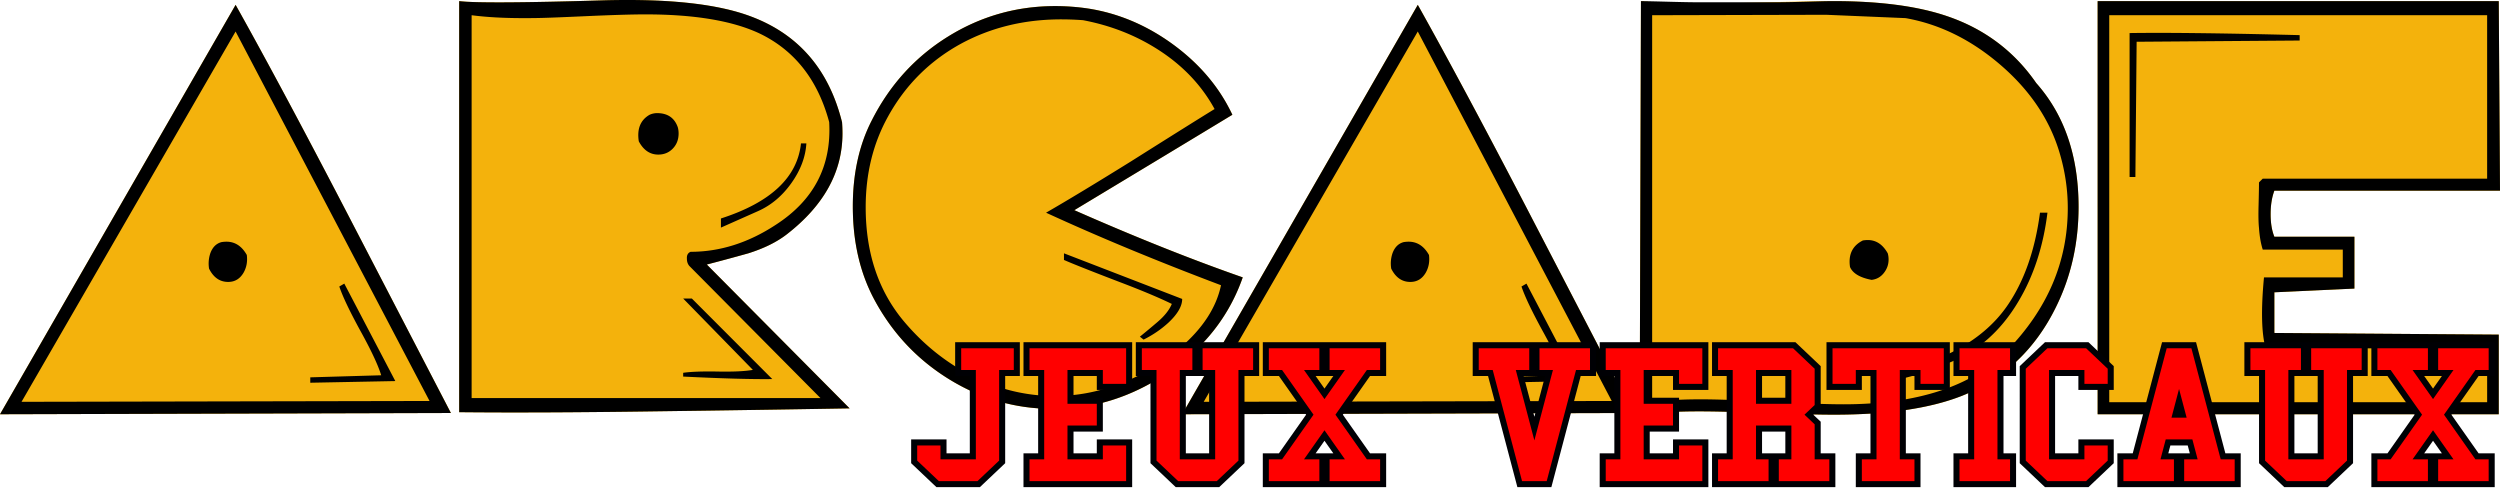 <svg xmlns="http://www.w3.org/2000/svg" viewBox="0 0 558.831 109.596"><path fill="#f4b20c" d="M0 92.6 52.668 1.084q10.013 17.895 24.295 45.341l23.829 45.896zm55.17-35.605q.279 2.226-.742 3.986-1.206 2.042-3.431 2.04-2.782.002-4.265-2.967a7.2 7.2 0 0 1 .278-3.43q.74-2.04 2.503-2.505a7 7 0 0 1 1.113-.093q2.874.003 4.544 2.97zm134.743 34.289q-21.7.378-43.403.663-25.97.375-43.867.19V.248q5.192.65 32.731-.185 21.696-.555 32.73 3.71 15.761 6.027 20.121 23.551.091 1.207.093 2.505 0 12.89-12.426 22.533-3.34 2.597-8.625 4.265a502 502 0 0 1-9.273 2.504zm-38.406-62.847q.185.65.186 1.391-.001 2.04-1.298 3.384t-3.245 1.344q-2.783.001-4.358-2.966-.65-4.172 2.411-5.934a4.1 4.1 0 0 1 1.669-.37q3.521 0 4.635 3.151m21.124 56.298q-6.762.091-19.919-.56v-.843q2.595-.375 7.789-.279 5.191.091 7.788-.373l-15.577-15.949 1.945.003zm7.619-52.68q-.278 4.543-3.337 8.853-3.061 4.311-7.418 6.26l-8.344 3.708v-2.04q16.689-5.378 17.895-16.783h1.204zm97.542 29.946q-4.543 12.982-16.643 21.234-12.1 8.25-25.823 8.158-12.425 0-23.181-6.629-10.756-6.63-16.783-17.94c-3.152-5.936-4.729-12.826-4.729-20.678q0-11.033 4.266-19.286 6.026-11.869 17.014-18.684t23.969-6.815q3.708 0 7.418.556 10.013 1.579 18.729 7.88 9.086 6.586 13.444 15.856-11.776 7.14-35.326 21.326 20.4 8.999 37.645 15.022m-13.536 4.823q0 2.412-3.06 5.285-2.412 2.224-5.563 3.802l-.835-.649a185 185 0 0 0 3.895-3.245q2.41-2.04 3.245-4.08-4.36-2.13-11.961-5.007-9.179-3.522-12.146-4.82v-1.486zm-.001 25.776 52.667-91.516q10.013 17.895 24.295 45.341l23.829 45.896zm55.17-35.605q.277 2.226-.742 3.986-1.206 2.042-3.432 2.04-2.781.002-4.266-2.967a7.16 7.16 0 0 1 .278-3.43q.741-2.04 2.504-2.505a7 7 0 0 1 1.112-.093q2.876.003 4.546 2.97zm33.195 28.188-19.01.371v-1.206l15.857-.463q-1.021-3.34-4.545-9.736-3.709-6.769-4.821-10.106l1.112-.649zm107-16.643q-6.956 14.252-20.955 19.896-10.663 4.256-28.745 4.256-4.914-.001-15.02-.37-10.108-.372-15.022-.372-7.601 0-13.351.742L366.805.25q5.562.557 12.701.557 4.914 0 15.115-.278 10.2-.28 15.205-.279 15.486 0 25.313 3.331 12.61 4.256 20.028 14.992 9.458 10.642 9.457 27.667.001 12.124-5.004 22.3m-37.646-11.916q.186.65.186 1.392 0 1.669-1.066 3.013-1.066 1.345-2.735 1.53-3.895-.74-4.821-2.874a8.4 8.4 0 0 1-.093-1.205q0-3.245 2.967-4.73a7 7 0 0 1 1.113-.092q2.78.001 4.449 2.966m35.699-9.087q-1.393 11.314-6.491 19.842-5.936 10.015-15.764 13.816-5.473 2.132-8.065 2.874-4.545 1.297-8.531 1.392l-.464-1.113q21.789-3.802 30.228-15.855 5.749-8.25 7.418-20.955zm101.158-4.914h-50.44q-.835 2.248-.835 5.241 0 2.995.835 5.053h17.895v11.59l-17.895.834v9.087l50.162.371v17.802h-89.662V.25h89.662zM514.046 9.057l-36.439.278-.278 30.228h-1.297V7.39q12.793-.183 38.015.464v1.204z"/><path d="M0 92.6 52.668 1.084q10.013 17.895 24.295 45.341l23.829 45.896zm96.018-2.968L52.664 7.043 4.812 89.818zM55.17 56.995q.279 2.226-.742 3.986-1.206 2.042-3.431 2.04-2.782.002-4.265-2.967a7.2 7.2 0 0 1 .278-3.43q.74-2.04 2.503-2.505a7 7 0 0 1 1.113-.093q2.874.003 4.544 2.97zm33.195 28.188-19.009.371v-1.206l15.855-.463q-1.021-3.34-4.543-9.736-3.71-6.769-4.822-10.106l1.113-.649zm101.548 6.101q-21.7.378-43.403.663-25.97.375-43.867.19V.248q5.192.65 32.731-.185 21.696-.555 32.73 3.71 15.761 6.027 20.121 23.551.091 1.207.093 2.505 0 12.89-12.426 22.533-3.34 2.597-8.625 4.265a502 502 0 0 1-9.273 2.504zm-4.562-63.988q-3.804-14.17-15.578-19.819-9.087-4.26-25.499-4.26-4.543 0-13.723.417c-9.18.417-10.632.418-13.538.418q-6.675 0-11.59-.649v85.581h77.979l-29.326-29.55q-.53-.648-.529-1.575-.093-1.204.835-1.573 9.827 0 19.008-6.022 12.794-8.24 11.961-22.968m-33.844 1.141q.185.65.186 1.391-.001 2.04-1.298 3.384t-3.245 1.344q-2.783.001-4.358-2.966-.65-4.172 2.411-5.934a4.1 4.1 0 0 1 1.669-.37q3.521 0 4.635 3.151m21.124 56.298q-6.762.091-19.919-.56v-.843q2.595-.375 7.789-.279 5.191.091 7.788-.373l-15.577-15.949 1.945.003zm7.619-52.68q-.278 4.543-3.337 8.853-3.061 4.311-7.418 6.26l-8.344 3.708v-2.04q16.689-5.378 17.895-16.783h1.204zm97.542 29.946q-4.543 12.982-16.643 21.234-12.1 8.25-25.823 8.158-12.425 0-23.181-6.629-10.756-6.63-16.783-17.94c-3.152-5.936-4.729-12.826-4.729-20.678q0-11.033 4.266-19.286 6.026-11.869 17.014-18.684t23.969-6.815q3.708 0 7.418.556 10.013 1.579 18.729 7.88 9.086 6.586 13.444 15.856-11.776 7.14-35.326 21.326 20.4 8.999 37.645 15.022m-4.855 1.756q-21.502-8.107-39.108-16.213 7.236-4.168 19.021-11.493 14.102-8.896 18.649-11.679-4.359-7.979-12.612-13.269-7.513-4.825-16.785-6.59a68 68 0 0 0-4.915-.185q-12.242 0-22.256 5.377-10.573 5.75-16.415 16.32-5.006 8.995-5.006 20.306 0 15.393 8.618 25.591 6.581 7.788 15.339 12.193t18.306 4.404q6.672 0 13.067-2.219 8.435-2.862 15.015-8.593 7.504-6.464 9.082-13.95m-8.681 3.067q0 2.412-3.06 5.285-2.412 2.224-5.563 3.802l-.835-.649a185 185 0 0 0 3.895-3.245q2.41-2.04 3.245-4.08-4.36-2.13-11.961-5.007-9.179-3.522-12.146-4.82v-1.486zm-.001 25.776 52.667-91.516q10.013 17.895 24.295 45.341l23.829 45.896zm96.018-2.968L316.918 7.043l-47.852 82.775zm-40.848-32.637q.277 2.226-.742 3.986-1.206 2.041-3.432 2.04-2.781.001-4.266-2.967a7.16 7.16 0 0 1 .278-3.43q.741-2.04 2.504-2.505a7 7 0 0 1 1.112-.093q2.876.003 4.546 2.97zm33.195 28.188-19.01.371v-1.206l15.857-.463q-1.021-3.34-4.545-9.736-3.709-6.769-4.821-10.106l1.112-.649zm107-16.643q-6.956 14.252-20.955 19.896-10.663 4.256-28.745 4.256-4.914-.001-15.02-.37-10.108-.372-15.022-.372-7.601 0-13.351.742L366.805.25c5.184.078 8.987.264 13.748.264 3.275 0 7.342-.016 14.429 0 6.801.014 11.509-.264 14.845-.264q15.486 0 25.313 3.331 12.61 4.256 20.028 14.992 9.458 10.642 9.457 27.667 0 12.125-5.005 22.301zm.835-34.14q-3.247-11.196-13.12-19.754-9.877-8.558-21.373-10.595l-17.76-.747-38.894.098v86.415q4.822-.556 10.94-.556 5.193 0 15.856.556 10.662.557 15.948.557 24.757 0 36.532-11.935 13.631-13.97 13.631-31.92 0-6.105-1.76-12.12zm-38.481 22.224q.186.65.186 1.392 0 1.669-1.066 3.013-1.066 1.345-2.735 1.53-3.895-.74-4.821-2.874a8.4 8.4 0 0 1-.093-1.205q0-3.245 2.967-4.73a7 7 0 0 1 1.113-.092q2.78.001 4.449 2.966m35.699-9.087q-1.393 11.314-6.491 19.842-5.936 10.015-15.764 13.816-5.473 2.132-8.065 2.874-4.545 1.297-8.531 1.392l-.464-1.113q21.789-3.802 30.228-15.855 5.749-8.25 7.418-20.955zm101.158-4.914h-50.44q-.835 2.248-.835 5.241 0 2.995.835 5.053h17.895v11.59l-17.895.834v9.087l50.162.371v17.802h-89.662V.25h89.662zm-2.874 47.288V77.86h-49.514q-1.393-5.008-.37-15.857h17.616v-6.21h-17.891q-.652-2.04-.839-4.823c-.126-1.174-.154-2.875-.093-5.1q.092-3.708.093-5.1l.835-.835h50.162V3.404h-84.471V89.91zM514.046 9.057l-36.439.278-.278 30.228h-1.297V7.39q12.793-.183 38.015.464v1.204z"/><path fill="red" stroke="#000004" stroke-width="1.35" d="M329.871 77.168h12.643v6.21h-2.81l3.278 12.42 3.277-12.42h-2.809v-6.21h12.643v6.21h-3.278l-6.556 24.839h-6.555l-6.555-24.839h-3.278zm28.387 31.049v-6.21h3.277V83.378h-3.277v-6.21h22.944v9.315h-6.556v-3.105h-6.555v6.21h6.555v6.21h-6.555v6.21h6.555v-3.106h6.556v9.315zm25.109 0v-6.21h3.277V83.378h-3.277v-6.21h17.7l5.243 4.968v8.694l-1.966 1.863 1.966 1.863v7.451h3.278v6.21h-12.642v-6.21h2.81v-6.21H393.2v6.21h2.81v6.21zm9.833-18.63h6.555v-6.209H393.2zm22.309 18.63v-6.21h3.277V83.378h-3.277v3.105h-6.556v-9.315h26.222v9.315h-6.556v-3.105h-3.277v18.63h3.277v6.209zm21.831 0v-6.21h3.278V83.378h-3.278v-6.21h12.643v6.21h-2.81v18.63h2.81v6.209zm20.052 0-5.244-4.968V82.136l5.244-4.968h9.178l5.244 4.968v4.347h-6.556v-3.105h-6.555v18.63h6.555v-3.106h6.556v4.347l-5.244 4.968zm16.587 0v-6.21h3.278l6.555-24.839h6.555l6.556 24.84h3.277v6.209h-12.642v-6.21h2.81l-.82-3.105h-4.917l-.819 3.105h2.81v6.21zm13.11-18.63-.819 3.106h1.64zm15.277-12.419h12.642v6.21h-2.81v18.63h6.556v-18.63h-2.81v-6.21h12.643v6.21h-3.278v19.871l-5.244 4.968h-9.177l-5.245-4.968V83.378h-3.277zm28.386 6.21v-6.21h12.643v6.21h-2.81l3.278 4.657 3.278-4.657h-2.81v-6.21h12.643v6.21h-3.278l-6.555 9.315 6.555 9.314h3.278v6.21H544.33v-6.21h2.81l-3.278-4.657-3.278 4.657h2.81v6.21h-12.643v-6.21h3.278l6.555-9.314-6.555-9.315zM210.904 98.902v3.105h6.555V83.378h-3.277v-6.21h13.11v6.21h-3.277v19.871l-5.245 4.968h-9.177l-5.245-4.968v-4.347zm18.553 9.315v-6.21h3.278V83.378h-3.278v-6.21h22.944v9.315h-6.555v-3.105h-6.555v6.21h6.555v6.21h-6.555v6.21h6.555v-3.106h6.555v9.315zm25.109-31.049h12.643v6.21h-2.81v18.63h6.556v-18.63h-2.81v-6.21h12.643v6.21h-3.278v19.871l-5.244 4.968h-9.178l-5.244-4.968V83.378h-3.278zm28.387 6.21v-6.21h12.643v6.21h-2.81l3.278 4.657 3.278-4.657h-2.81v-6.21h12.643v6.21h-3.278l-6.555 9.315 6.555 9.314h3.278v6.21h-12.643v-6.21h2.81l-3.278-4.657-3.278 4.657h2.81v6.21h-12.643v-6.21h3.278l6.555-9.314-6.555-9.315z"/></svg>